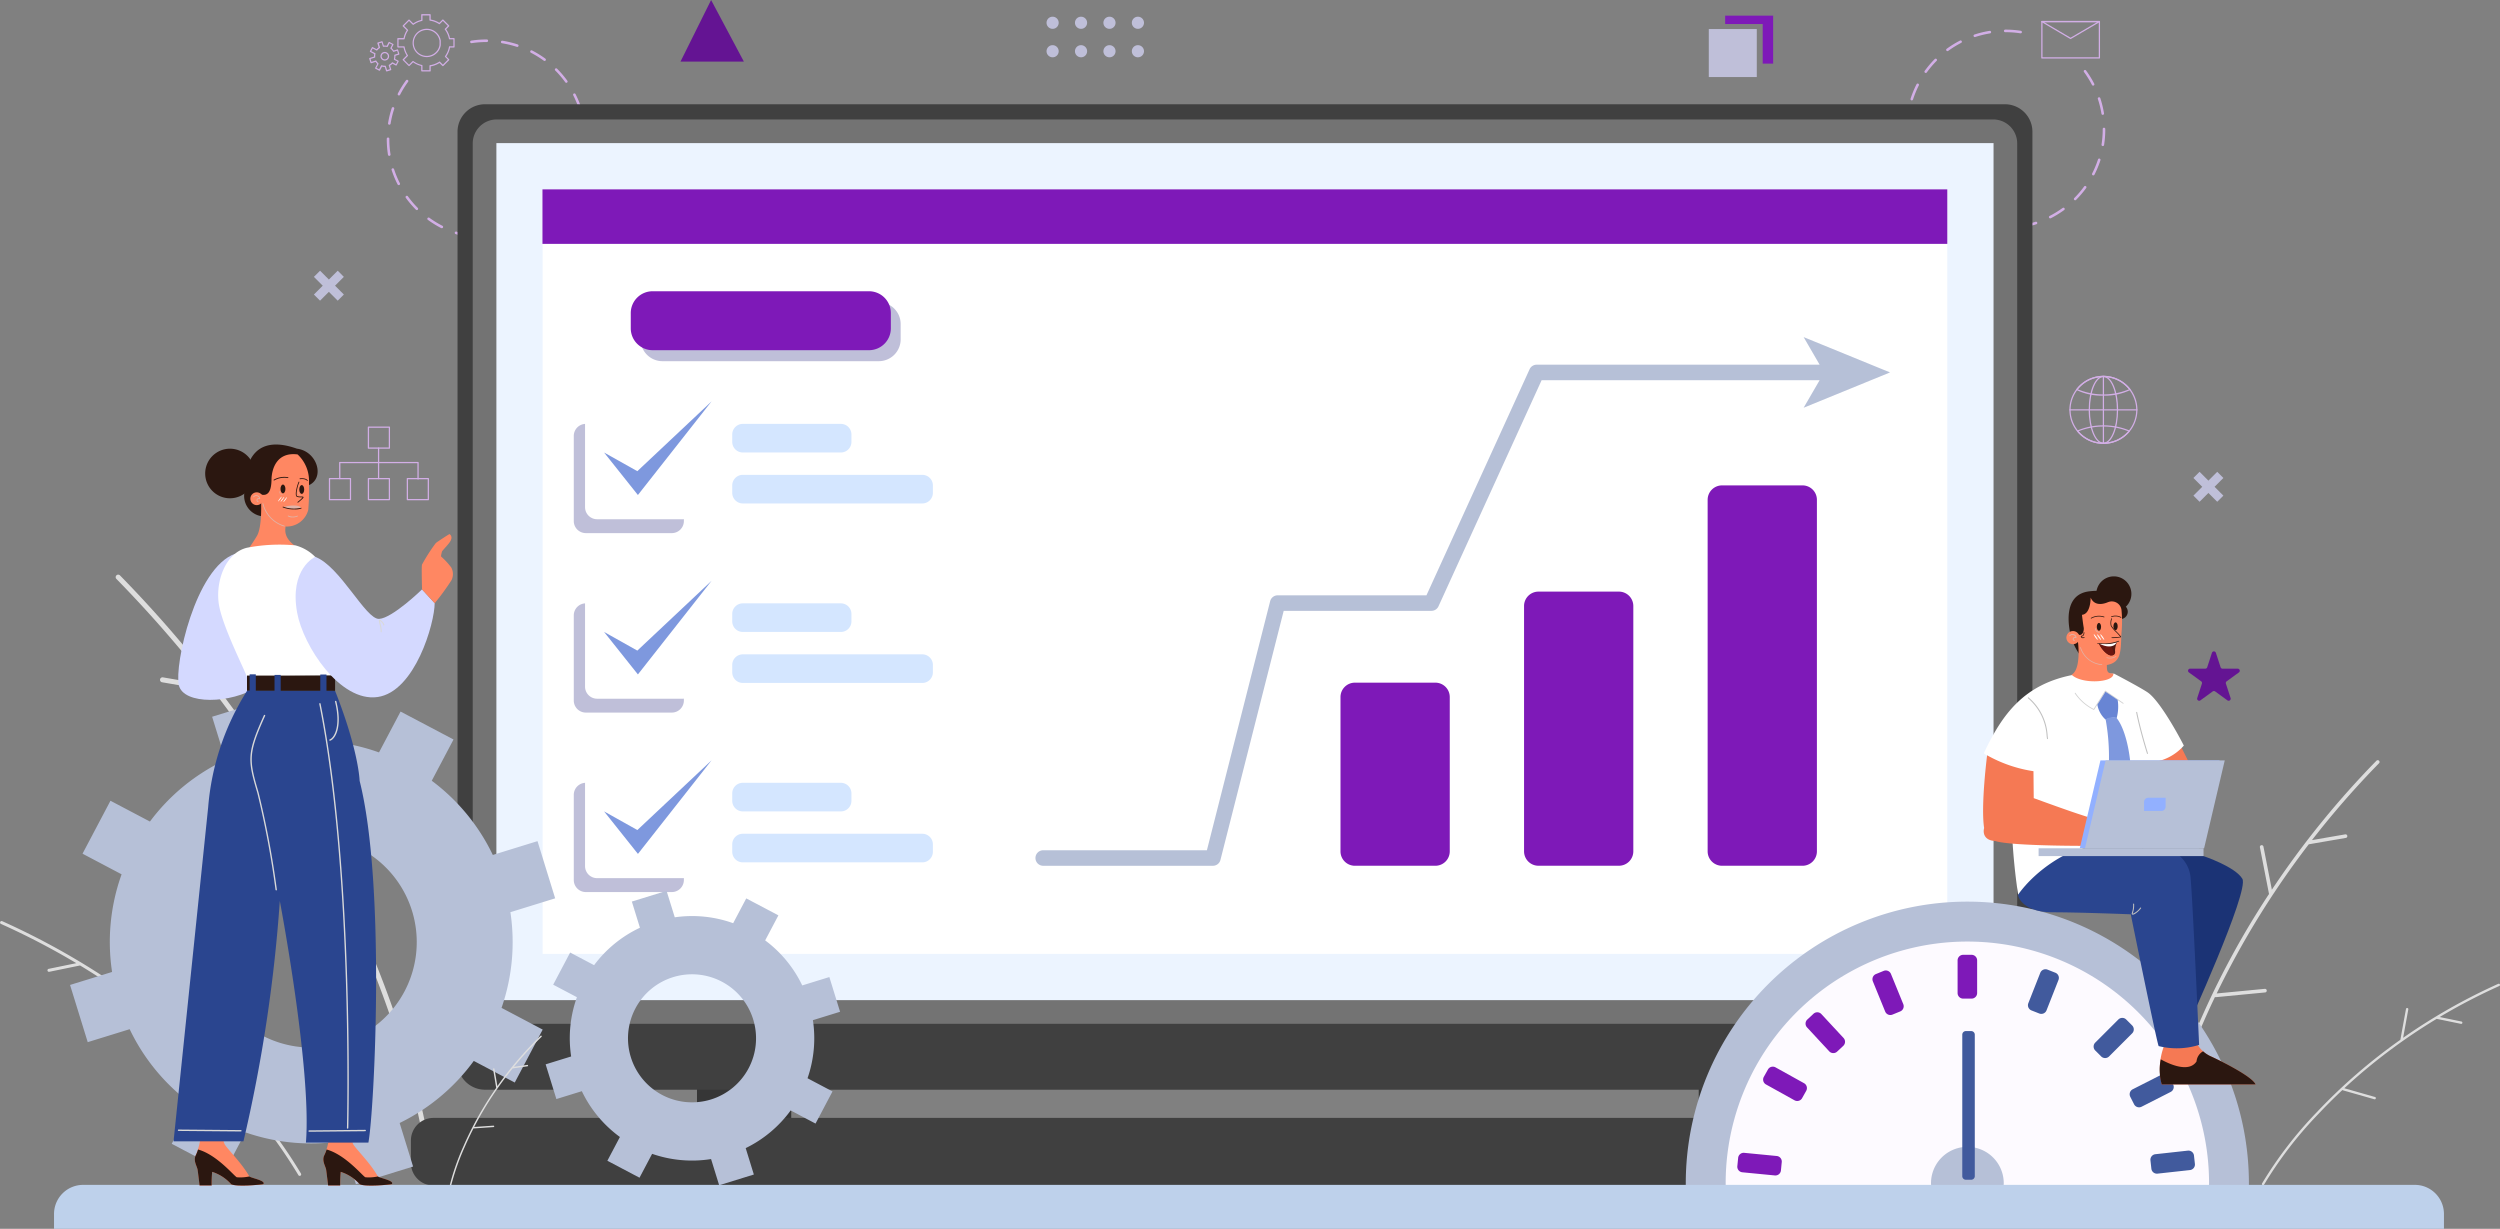<svg xmlns="http://www.w3.org/2000/svg" width="304.306" height="149.574" viewBox="0 0 304.306 149.574">
  <rect x="0" y="0" width="304.306" height="149.574" fill="#808080" stroke="none"/>
  <g id="Group_53_" data-name="Group (53)" transform="translate(-0.959)">
    <g id="Grupo_1014742" data-name="Grupo 1014742" transform="translate(15.023 69.935)">
      <path id="Trazado_606798" data-name="Trazado 606798" d="M82.567,285.572c-.012-.089-1.2-9.118-6.421-22.151A141.887,141.887,0,0,0,63,238.385a.323.323,0,0,0,.034-.092l1.515-7.762a.305.305,0,0,0-.6-.116l-1.418,7.264a149.462,149.462,0,0,0-17.639-21.753.306.306,0,0,0-.437.427,149.521,149.521,0,0,1,11.311,12.964l-5.61-.965a.305.305,0,1,0-.1.6l6.255,1.077h0a145.863,145.863,0,0,1,15.529,25.156l-8.13-.781a.305.305,0,1,0-.059.608l8.307.8a.37.37,0,0,0,.071,0,.29.29,0,0,0,.1-.03c1.345,2.818,2.488,5.453,3.448,7.846,5.2,12.966,6.381,21.934,6.393,22.023a.3.3,0,0,0,.342.264h0a.3.3,0,0,0,.261-.342Z" transform="translate(-44.364 -215.834)" fill="#dedede"/>
    </g>
    <g id="Grupo_1014743" data-name="Grupo 1014743" transform="translate(0.959 112.104)">
      <path id="Trazado_606799" data-name="Trazado 606799" d="M37.6,376.733a60.867,60.867,0,0,0-8.457-11A85.313,85.313,0,0,0,16.286,354.6a.2.2,0,0,0,0-.058l-.854-4.679a.184.184,0,0,0-.361.066l.8,4.379A89.922,89.922,0,0,0,1.219,346a.184.184,0,0,0-.151.335,89.877,89.877,0,0,1,9.178,4.779l-3.354.69a.184.184,0,1,0,.074.36l3.739-.769h0a87.725,87.725,0,0,1,14.215,10.681L20.2,363.418a.184.184,0,0,0,.1.353l4.828-1.375a.177.177,0,0,0,.039-.016.208.208,0,0,0,.046-.037c1.372,1.282,2.589,2.508,3.652,3.638a60.6,60.6,0,0,1,8.411,10.931.184.184,0,0,0,.25.073h0a.185.185,0,0,0,.072-.249Z" transform="translate(-0.959 -345.98)" fill="#dedede"/>
    </g>
    <g id="Grupo_1014744" data-name="Grupo 1014744" transform="translate(263.032 92.528)">
      <path id="Trazado_606800" data-name="Trazado 606800" d="M809.775,335.891a73.046,73.046,0,0,1,4.635-15.986,102.438,102.438,0,0,1,9.49-18.068.209.209,0,0,1-.025-.066l-1.093-5.6a.22.22,0,1,1,.432-.085l1.024,5.243a107.91,107.91,0,0,1,12.73-15.7.22.22,0,0,1,.315.308,108,108,0,0,0-8.163,9.356l4.048-.7a.22.22,0,1,1,.074.434l-4.514.777h0a105.156,105.156,0,0,0-11.207,18.155l5.868-.563a.221.221,0,0,1,.042.439l-6,.576a.333.333,0,0,1-.051,0,.19.19,0,0,1-.068-.022c-.971,2.034-1.8,3.936-2.488,5.663a72.652,72.652,0,0,0-4.613,15.894.22.22,0,0,1-.246.191h0A.221.221,0,0,1,809.775,335.891Z" transform="translate(-809.774 -285.561)" fill="#dedede"/>
    </g>
    <g id="Grupo_1014745" data-name="Grupo 1014745" transform="translate(276.274 119.745)">
      <path id="Trazado_606801" data-name="Trazado 606801" d="M850.661,393.88a48.141,48.141,0,0,1,6.688-8.7,67.525,67.525,0,0,1,10.166-8.807.164.164,0,0,1,0-.046l.676-3.7a.146.146,0,0,1,.168-.118.144.144,0,0,1,.116.168l-.632,3.463a71.121,71.121,0,0,1,11.586-6.574.145.145,0,0,1,.119.265,71.061,71.061,0,0,0-7.258,3.779l2.652.545a.145.145,0,0,1-.059.285l-2.957-.609h0a69.289,69.289,0,0,0-11.241,8.446l3.736,1.065a.145.145,0,0,1-.079.279l-3.817-1.088a.166.166,0,0,1-.031-.013.168.168,0,0,1-.037-.03c-1.085,1.014-2.048,1.983-2.888,2.878a47.812,47.812,0,0,0-6.651,8.645.145.145,0,1,1-.254-.14Z" transform="translate(-850.644 -369.559)" fill="#dedede"/>
    </g>
    <path id="Trazado_606802" data-name="Trazado 606802" d="M141.753,162.937H139.2a.077.077,0,0,1-.077-.077v-2.552a.077.077,0,0,1,.077-.077h2.552a.077.077,0,0,1,.077.077v2.552A.077.077,0,0,1,141.753,162.937Zm-2.476-.154h2.4v-2.4h-2.4Z" transform="translate(-93.396 -108.313)" fill="#d2aee6"/>
    <path id="Trazado_606803" data-name="Trazado 606803" d="M141.753,182.278H139.2a.077.077,0,0,1-.077-.077v-2.552a.077.077,0,0,1,.077-.077h2.552a.077.077,0,0,1,.077.077V182.2A.077.077,0,0,1,141.753,182.278Zm-2.476-.153h2.4v-2.4h-2.4Z" transform="translate(-93.396 -121.387)" fill="#d2aee6"/>
    <path id="Trazado_606804" data-name="Trazado 606804" d="M127.129,182.278h-2.552a.077.077,0,0,1-.077-.077v-2.552a.077.077,0,0,1,.077-.077h2.552a.077.077,0,0,1,.077.077V182.2A.077.077,0,0,1,127.129,182.278Zm-2.475-.153h2.4v-2.4h-2.4Z" transform="translate(-83.511 -121.387)" fill="#d2aee6"/>
    <path id="Trazado_606805" data-name="Trazado 606805" d="M156.38,182.278h-2.552a.077.077,0,0,1-.077-.077v-2.552a.077.077,0,0,1,.077-.077h2.552a.077.077,0,0,1,.077.077V182.2A.077.077,0,0,1,156.38,182.278Zm-2.476-.153h2.4v-2.4h-2.4Z" transform="translate(-103.284 -121.387)" fill="#d2aee6"/>
    <path id="Trazado_606806" data-name="Trazado 606806" d="M143.015,171.966a.077.077,0,0,1-.077-.077V168.18a.076.076,0,0,1,.077-.076.076.076,0,0,1,.077.076v3.709A.077.077,0,0,1,143.015,171.966Z" transform="translate(-95.975 -113.635)" fill="#d2aee6"/>
    <path id="Trazado_606807" data-name="Trazado 606807" d="M137.962,175.669a.076.076,0,0,1-.077-.076v-1.918h-9.378v1.877a.077.077,0,0,1-.077.077.076.076,0,0,1-.077-.077V173.6a.076.076,0,0,1,.077-.076h9.531a.076.076,0,0,1,.076.076v1.993a.077.077,0,0,1-.076.077Z" transform="translate(-86.116 -117.297)" fill="#d2aee6"/>
    <path id="Trazado_606808" data-name="Trazado 606808" d="M782.485,149.474a4.144,4.144,0,1,1,4.144-4.144A4.148,4.148,0,0,1,782.485,149.474Zm0-8.135a3.991,3.991,0,1,0,3.991,3.991A4,4,0,0,0,782.485,141.339Z" transform="translate(-525.494 -95.44)" fill="#d2aee6"/>
    <path id="Trazado_606809" data-name="Trazado 606809" d="M787.392,149.474c-1,0-1.791-1.82-1.791-4.144s.786-4.144,1.791-4.144,1.791,1.82,1.791,4.144S788.4,149.474,787.392,149.474Zm0-8.135c-.9,0-1.638,1.79-1.638,3.991s.735,3.991,1.638,3.991,1.638-1.79,1.638-3.991S788.295,141.339,787.392,141.339Z" transform="translate(-530.402 -95.44)" fill="#d2aee6"/>
    <path id="Trazado_606810" data-name="Trazado 606810" d="M784.233,143.6a7.1,7.1,0,0,1-3.265-.682.075.075,0,0,1-.038-.051.076.076,0,0,1,.014-.063,4.142,4.142,0,0,1,6.577,0,.076.076,0,0,1-.025.114,7.1,7.1,0,0,1-3.265.682Zm-3.112-.773a8.118,8.118,0,0,0,6.224,0,3.99,3.99,0,0,0-6.224,0Z" transform="translate(-527.243 -95.438)" fill="#d2aee6"/>
    <path id="Trazado_606811" data-name="Trazado 606811" d="M784.41,162.035a4.13,4.13,0,0,1-3.2-1.515.074.074,0,0,1-.016-.064.078.078,0,0,1,.04-.052,8.266,8.266,0,0,1,6.356,0,.074.074,0,0,1,.04.052.072.072,0,0,1-.016.064,4.131,4.131,0,0,1-3.2,1.515Zm-3.022-1.538a3.991,3.991,0,0,0,6.045,0,8.234,8.234,0,0,0-6.045,0Z" transform="translate(-527.42 -108.001)" fill="#d2aee6"/>
    <path id="Trazado_606812" data-name="Trazado 606812" d="M790.969,149.472a.077.077,0,0,1-.077-.077V141.26a.077.077,0,0,1,.153,0V149.4A.077.077,0,0,1,790.969,149.472Z" transform="translate(-533.978 -95.438)" fill="#d2aee6"/>
    <path id="Trazado_606813" data-name="Trazado 606813" d="M786.549,153.888h-8.135a.077.077,0,0,1-.077-.077.076.076,0,0,1,.077-.076h8.135a.077.077,0,1,1,0,.153Z" transform="translate(-525.492 -103.922)" fill="#d2aee6"/>
    <path id="Trazado_606814" data-name="Trazado 606814" d="M774.858,12.441h-7a.076.076,0,0,1-.076-.077V7.938a.077.077,0,0,1,.076-.077h7a.077.077,0,0,1,.077.077v4.426A.077.077,0,0,1,774.858,12.441Zm-6.922-.153h6.846V8.014h-6.846Z" transform="translate(-518.357 -5.314)" fill="#d2aee6"/>
    <path id="Trazado_606815" data-name="Trazado 606815" d="M771.35,10.065a.072.072,0,0,1-.038-.01L767.822,8a.076.076,0,0,1-.035-.086.077.077,0,0,1,.073-.057h7a.075.075,0,0,1,.073.057A.077.077,0,0,1,774.9,8l-3.51,2.054A.076.076,0,0,1,771.35,10.065Zm-3.208-2.054L771.35,9.9l3.227-1.889Z" transform="translate(-518.358 -5.312)" fill="#d2aee6"/>
    <path id="Trazado_606816" data-name="Trazado 606816" d="M729.039,35.408h-.012a12.315,12.315,0,0,1-1.886-.145.158.158,0,0,1,.049-.311,11.967,11.967,0,0,0,1.838.142.163.163,0,0,1,.164.157.152.152,0,0,1-.151.157Zm1.873-.148a.157.157,0,0,1-.024-.312,11.731,11.731,0,0,0,1.8-.433.158.158,0,1,1,.1.3,12.068,12.068,0,0,1-1.852.445l-.024,0Zm-5.576-.431a.142.142,0,0,1-.049-.008,12.222,12.222,0,0,1-1.761-.727.157.157,0,1,1,.143-.28,11.765,11.765,0,0,0,1.716.709.158.158,0,0,1,.1.2.16.16,0,0,1-.15.109Zm9.14-.728a.157.157,0,0,1-.072-.3,11.91,11.91,0,0,0,1.58-.971.157.157,0,0,1,.185.254,12.086,12.086,0,0,1-1.622,1,.161.161,0,0,1-.072.017Zm-12.482-.971a.149.149,0,0,1-.092-.03,12.255,12.255,0,0,1-1.45-1.236.158.158,0,1,1,.223-.223,11.906,11.906,0,0,0,1.412,1.2.157.157,0,0,1-.093.285ZM737.506,31.9a.156.156,0,0,1-.111-.046.158.158,0,0,1,0-.223,11.83,11.83,0,0,0,1.2-1.411.157.157,0,0,1,.254.185,12.336,12.336,0,0,1-1.237,1.449.158.158,0,0,1-.111.046Zm-18.164-1.411a.153.153,0,0,1-.127-.065,12.247,12.247,0,0,1-1-1.62.157.157,0,1,1,.28-.143,11.835,11.835,0,0,0,.973,1.579.157.157,0,0,1-.035.22A.153.153,0,0,1,719.342,30.484Zm20.369-1.62a.152.152,0,0,1-.071-.017.157.157,0,0,1-.069-.211,11.748,11.748,0,0,0,.711-1.715.158.158,0,1,1,.3.1,12.043,12.043,0,0,1-.729,1.76.158.158,0,0,1-.141.086Zm-22.078-1.715a.159.159,0,0,1-.15-.108,12.049,12.049,0,0,1-.446-1.852.157.157,0,1,1,.31-.05,11.933,11.933,0,0,0,.435,1.8.158.158,0,0,1-.1.2.144.144,0,0,1-.049.008ZM740.868,25.3a.086.086,0,0,1-.024,0,.159.159,0,0,1-.131-.18,11.971,11.971,0,0,0,.144-1.849v-.048a.157.157,0,0,1,.157-.158.16.16,0,0,1,.158.157v.05a12.329,12.329,0,0,1-.147,1.9A.156.156,0,0,1,740.868,25.3Zm-23.825-1.862a.147.147,0,0,1-.157-.145h.157l-.157-.023a12.3,12.3,0,0,1,.144-1.875.158.158,0,0,1,.311.049,11.955,11.955,0,0,0-.141,1.826.168.168,0,0,1-.157.17ZM740.861,21.5a.158.158,0,0,1-.156-.132,11.787,11.787,0,0,0-.439-1.8.157.157,0,0,1,.3-.1,12.2,12.2,0,0,1,.451,1.85.157.157,0,0,1-.13.18l-.026,0Zm-23.242-1.756a.146.146,0,0,1-.049-.008.157.157,0,0,1-.1-.2,12.149,12.149,0,0,1,.726-1.762.157.157,0,1,1,.28.143,11.731,11.731,0,0,0-.707,1.716.158.158,0,0,1-.15.109Zm22.072-1.8a.157.157,0,0,1-.139-.085,11.848,11.848,0,0,0-.976-1.576.157.157,0,0,1,.253-.186,12.183,12.183,0,0,1,1,1.619.158.158,0,0,1-.067.211.161.161,0,0,1-.072.017ZM719.316,16.4a.151.151,0,0,1-.092-.03.157.157,0,0,1-.035-.22,12.246,12.246,0,0,1,1.234-1.451.158.158,0,0,1,.223.223,11.921,11.921,0,0,0-1.2,1.414.155.155,0,0,1-.128.065Zm2.644-2.657a.155.155,0,0,1-.126-.064.157.157,0,0,1,.033-.22,12.3,12.3,0,0,1,1.62-1,.157.157,0,1,1,.143.28,11.9,11.9,0,0,0-1.577.975.154.154,0,0,1-.093.03Zm3.333-1.712a.157.157,0,0,1-.049-.307,12.038,12.038,0,0,1,1.85-.448.157.157,0,1,1,.05.31,11.859,11.859,0,0,0-1.8.437A.142.142,0,0,1,725.293,12.033Zm5.575-.454a.088.088,0,0,1-.025,0,11.967,11.967,0,0,0-1.815-.138h-.036a.157.157,0,0,1,0-.314h.036a12.29,12.29,0,0,1,1.862.142.157.157,0,0,1-.024.312Z" transform="translate(-483.952 -7.52)" fill="#d2aee6"/>
    <path id="Trazado_606817" data-name="Trazado 606817" d="M154.2,12.286h-1a.077.077,0,0,1-.077-.077v-.585a2.848,2.848,0,0,1-.987-.447l-.44.44a.076.076,0,0,1-.108,0l-.705-.705a.076.076,0,0,1,0-.108l.465-.465a2.864,2.864,0,0,1-.38-.964h-.676a.077.077,0,0,1-.077-.077v-1a.077.077,0,0,1,.077-.077h.683a2.861,2.861,0,0,1,.386-.951L150.88,6.8a.076.076,0,0,1,0-.108l.705-.705a.078.078,0,0,1,.108,0l.46.46a2.844,2.844,0,0,1,.969-.433V5.39a.077.077,0,0,1,.077-.077h1a.077.077,0,0,1,.077.077v.578a2.845,2.845,0,0,1,1.048.395l.381-.381a.078.078,0,0,1,.108,0l.705.705a.077.077,0,0,1,.022.055.079.079,0,0,1-.022.055l-.358.358a2.914,2.914,0,0,1,.466,1.071h.483a.076.076,0,0,1,.076.077v1a.077.077,0,0,1-.076.077h-.476a2.909,2.909,0,0,1-.459,1.085l.344.344a.077.077,0,0,1,.022.055.079.079,0,0,1-.022.055l-.705.705a.078.078,0,0,1-.108,0l-.361-.361a2.835,2.835,0,0,1-1.067.408v.545a.077.077,0,0,1-.077.077Zm-.921-.153h.844V11.6a.075.075,0,0,1,.066-.076,2.712,2.712,0,0,0,1.123-.427.077.077,0,0,1,.1.009l.351.351.6-.6-.336-.336a.076.076,0,0,1-.008-.1,2.736,2.736,0,0,0,.482-1.137.076.076,0,0,1,.075-.064h.463V8.379h-.469a.077.077,0,0,1-.075-.063A2.729,2.729,0,0,0,156,7.193a.077.077,0,0,1,.007-.1l.35-.35-.6-.6-.37.371a.076.076,0,0,1-.1.01,2.687,2.687,0,0,0-1.1-.415.077.077,0,0,1-.066-.076V5.47h-.845v.6a.076.076,0,0,1-.06.074,2.687,2.687,0,0,0-1.025.46.076.076,0,0,1-.1-.008l-.452-.452-.6.6.467.467a.076.076,0,0,1,.009.1,2.687,2.687,0,0,0-.409,1.009.077.077,0,0,1-.075.063h-.669v.844h.663a.077.077,0,0,1,.076.064,2.715,2.715,0,0,0,.4,1.022.076.076,0,0,1-.01.1l-.454.454.6.6.433-.433a.076.076,0,0,1,.1-.007,2.719,2.719,0,0,0,1.043.473.077.077,0,0,1,.06.074v.57Zm.523-1.589a1.727,1.727,0,1,1,1.705-2V9.08a1.71,1.71,0,0,1-.409.878l-.151.151,0,0A1.723,1.723,0,0,1,153.8,10.544Zm0-3.3A1.575,1.575,0,1,0,154.835,10l.146-.146a1.564,1.564,0,0,0,.369-.785V8.554A1.568,1.568,0,0,0,153.8,7.242Z" transform="translate(-100.892 -3.591)" fill="#d2aee6"/>
    <path id="Trazado_606818" data-name="Trazado 606818" d="M141.78,19.15a.079.079,0,0,1-.036-.009.076.076,0,0,1-.037-.045l-.151-.484a1.452,1.452,0,0,1-.337-.044l-.243.461a.077.077,0,0,1-.045.037.072.072,0,0,1-.058-.006l-.458-.24a.077.077,0,0,1-.032-.1l.253-.482a1.327,1.327,0,0,1-.2-.245l-.526.164a.073.073,0,0,1-.058-.006.077.077,0,0,1-.037-.045l-.154-.494a.076.076,0,0,1,.05-.1l.531-.165a1.291,1.291,0,0,1,.026-.308l-.489-.257a.077.077,0,0,1-.033-.1l.24-.458a.076.076,0,0,1,.1-.031l.475.25a1.276,1.276,0,0,1,.245-.217l-.156-.5a.071.071,0,0,1,.006-.058.076.076,0,0,1,.045-.037l.494-.153a.072.072,0,0,1,.058.006.076.076,0,0,1,.037.045l.147.475a1.278,1.278,0,0,1,.358.02l.225-.427a.076.076,0,0,1,.1-.031l.458.24a.077.077,0,0,1,.032.1l-.215.408a1.311,1.311,0,0,1,.252.29l.432-.135a.078.078,0,0,1,.058.006.077.077,0,0,1,.037.045l.154.494a.076.076,0,0,1-.05.1l-.427.132a1.279,1.279,0,0,1-.04.388l.4.21a.077.077,0,0,1,.032.1l-.24.458a.077.077,0,0,1-.1.033l-.414-.217a1.3,1.3,0,0,1-.293.228l.143.459a.076.076,0,0,1-.05.1l-.494.153a.073.073,0,0,1-.023,0Zm-.167-.692a.077.077,0,0,1,.073.053l.145.467.347-.108-.138-.446a.076.076,0,0,1,.038-.091,1.144,1.144,0,0,0,.345-.267.077.077,0,0,1,.093-.017l.4.209.17-.323-.387-.2a.076.076,0,0,1-.037-.091,1.141,1.141,0,0,0,.045-.452.076.076,0,0,1,.053-.08l.412-.128-.108-.348-.416.129a.077.077,0,0,1-.089-.035,1.176,1.176,0,0,0-.294-.339.077.077,0,0,1-.021-.1l.208-.395-.323-.17-.216.411a.076.076,0,0,1-.086.038,1.133,1.133,0,0,0-.424-.022.078.078,0,0,1-.084-.053l-.144-.462-.348.108.15.483a.076.076,0,0,1-.032.087,1.17,1.17,0,0,0-.3.264.075.075,0,0,1-.1.02l-.462-.243-.17.323.474.249a.075.075,0,0,1,.038.086,1.153,1.153,0,0,0-.031.379.076.076,0,0,1-.053.079l-.515.16.108.348.511-.159a.077.077,0,0,1,.089.036,1.174,1.174,0,0,0,.239.3.078.078,0,0,1,.016.093l-.245.466.323.17.236-.45a.076.076,0,0,1,.091-.037,1.14,1.14,0,0,0,.4.053h0Zm-.058-.627a.535.535,0,0,1-.245-.06.525.525,0,0,1-.258-.31.528.528,0,0,1,.347-.66.53.53,0,0,1,.661.347.52.52,0,0,1-.037.4.531.531,0,0,1-.467.282Zm0-.9a.376.376,0,1,0,.359.265.374.374,0,0,0-.359-.265Z" transform="translate(-93.76 -10.457)" fill="#d2aee6"/>
    <path id="Trazado_606819" data-name="Trazado 606819" d="M158.234,38.951a.162.162,0,0,1,.164-.157,11.972,11.972,0,0,0,1.838-.142.158.158,0,1,1,.049.311,12.305,12.305,0,0,1-1.886.145h-.012a.152.152,0,0,1-.151-.157Zm-1.747.008a12.035,12.035,0,0,1-1.851-.445.158.158,0,1,1,.1-.3,11.829,11.829,0,0,0,1.8.433.157.157,0,0,1-.024.312.086.086,0,0,1-.024,0Zm5.452-.539a.158.158,0,0,1,.1-.2,11.863,11.863,0,0,0,1.716-.709.157.157,0,0,1,.143.28,11.977,11.977,0,0,1-1.761.727.177.177,0,0,1-.049.008.159.159,0,0,1-.15-.109Zm-9.062-.637a12.213,12.213,0,0,1-1.622-1,.157.157,0,0,1,.185-.254,11.913,11.913,0,0,0,1.58.971.157.157,0,0,1-.072.3.161.161,0,0,1-.072-.017ZM165.3,36.765a.158.158,0,0,1,.035-.22,12.019,12.019,0,0,0,1.412-1.2.158.158,0,1,1,.223.223,12.254,12.254,0,0,1-1.45,1.236.16.16,0,0,1-.092.03.157.157,0,0,1-.128-.065Zm-15.495-1.216A12.249,12.249,0,0,1,148.57,34.1a.157.157,0,0,1,.254-.185,12.017,12.017,0,0,0,1.2,1.411.158.158,0,0,1-.111.269.155.155,0,0,1-.111-.046Zm18.183-1.4a.158.158,0,0,1-.035-.22,12,12,0,0,0,.973-1.579.157.157,0,0,1,.28.143,12.108,12.108,0,0,1-1,1.62.16.16,0,0,1-.127.065A.154.154,0,0,1,167.991,34.154Zm-20.417-1.676a12.154,12.154,0,0,1-.729-1.76.158.158,0,0,1,.3-.1,11.783,11.783,0,0,0,.711,1.715.157.157,0,0,1-.069.211.16.16,0,0,1-.071.017.158.158,0,0,1-.14-.086Zm22.17-1.636a.158.158,0,0,1-.1-.2,11.707,11.707,0,0,0,.435-1.8.157.157,0,1,1,.31.05,12.162,12.162,0,0,1-.446,1.852.158.158,0,0,1-.15.108.146.146,0,0,1-.049-.008ZM146.4,28.865a12.329,12.329,0,0,1-.148-1.9v-.05a.16.16,0,0,1,.158-.157.157.157,0,0,1,.157.158v.048a12.02,12.02,0,0,0,.144,1.849.157.157,0,0,1-.131.18l-.024,0A.158.158,0,0,1,146.4,28.865Zm23.824-1.9a11.963,11.963,0,0,0-.141-1.826.158.158,0,0,1,.311-.049,12.3,12.3,0,0,1,.144,1.875l-.157.023h.157a.147.147,0,0,1-.157.145.168.168,0,0,1-.157-.17ZM146.54,25.2a.157.157,0,0,1-.13-.18,12.048,12.048,0,0,1,.451-1.85.157.157,0,1,1,.3.1,11.826,11.826,0,0,0-.439,1.8.157.157,0,0,1-.156.132.1.1,0,0,1-.026,0Zm23.118-1.864a11.9,11.9,0,0,0-.706-1.716.157.157,0,1,1,.28-.143,12.1,12.1,0,0,1,.726,1.762.157.157,0,0,1-.1.2.145.145,0,0,1-.049.008A.159.159,0,0,1,169.658,23.335Zm-21.994-1.711a.156.156,0,0,1-.067-.211,12.3,12.3,0,0,1,1-1.619.157.157,0,0,1,.253.186,11.961,11.961,0,0,0-.976,1.576.155.155,0,0,1-.139.085.16.16,0,0,1-.072-.017Zm20.319-1.588a12.016,12.016,0,0,0-1.2-1.414A.158.158,0,1,1,167,18.4a12.123,12.123,0,0,1,1.234,1.451.157.157,0,0,1-.035.22.161.161,0,0,1-.092.03.157.157,0,0,1-.128-.065Zm-2.609-2.622a11.891,11.891,0,0,0-1.578-.975.157.157,0,0,1,.143-.28,12.128,12.128,0,0,1,1.619,1,.157.157,0,0,1-.093.283.154.154,0,0,1-.093-.03Zm-3.29-1.69a11.85,11.85,0,0,0-1.8-.437.157.157,0,0,1,.05-.31,12.029,12.029,0,0,1,1.85.448.157.157,0,0,1-.049.307A.142.142,0,0,1,162.084,15.724Zm-5.681-.58a.156.156,0,0,1,.131-.179,12.289,12.289,0,0,1,1.862-.142h.036a.157.157,0,0,1,0,.314H158.4a11.974,11.974,0,0,0-1.814.138l-.025,0a.158.158,0,0,1-.156-.134Z" transform="translate(-98.216 -10.021)" fill="#d2aee6"/>
    <g id="Grupo_1014746" data-name="Grupo 1014746" transform="translate(128.347 2.033)">
      <path id="Trazado_606820" data-name="Trazado 606820" d="M395.583,7.013a.739.739,0,1,1-.739-.739A.739.739,0,0,1,395.583,7.013Z" transform="translate(-394.105 -6.274)" fill="#bfbfd9"/>
    </g>
    <g id="Grupo_1014747" data-name="Grupo 1014747" transform="translate(131.807 2.033)">
      <path id="Trazado_606821" data-name="Trazado 606821" d="M406.263,7.013a.739.739,0,1,1-.739-.739A.739.739,0,0,1,406.263,7.013Z" transform="translate(-404.785 -6.274)" fill="#bfbfd9"/>
    </g>
    <g id="Grupo_1014748" data-name="Grupo 1014748" transform="translate(135.269 2.033)">
      <path id="Trazado_606822" data-name="Trazado 606822" d="M416.946,7.013a.739.739,0,1,1-.739-.739A.739.739,0,0,1,416.946,7.013Z" transform="translate(-415.468 -6.274)" fill="#bfbfd9"/>
    </g>
    <g id="Grupo_1014749" data-name="Grupo 1014749" transform="translate(138.73 2.033)">
      <path id="Trazado_606823" data-name="Trazado 606823" d="M427.63,7.013a.739.739,0,1,1-.739-.739A.739.739,0,0,1,427.63,7.013Z" transform="translate(-426.152 -6.274)" fill="#bfbfd9"/>
    </g>
    <g id="Grupo_1014750" data-name="Grupo 1014750" transform="translate(128.347 5.495)">
      <path id="Trazado_606824" data-name="Trazado 606824" d="M395.583,17.7a.739.739,0,1,1-.739-.739A.739.739,0,0,1,395.583,17.7Z" transform="translate(-394.105 -16.958)" fill="#bfbfd9"/>
    </g>
    <g id="Grupo_1014751" data-name="Grupo 1014751" transform="translate(131.807 5.495)">
      <path id="Trazado_606825" data-name="Trazado 606825" d="M406.263,17.7a.739.739,0,1,1-.739-.739A.739.739,0,0,1,406.263,17.7Z" transform="translate(-404.785 -16.958)" fill="#bfbfd9"/>
    </g>
    <g id="Grupo_1014752" data-name="Grupo 1014752" transform="translate(135.269 5.495)">
      <path id="Trazado_606826" data-name="Trazado 606826" d="M416.946,17.7a.739.739,0,1,1-.739-.739A.739.739,0,0,1,416.946,17.7Z" transform="translate(-415.468 -16.958)" fill="#bfbfd9"/>
    </g>
    <g id="Grupo_1014753" data-name="Grupo 1014753" transform="translate(138.73 5.495)">
      <path id="Trazado_606827" data-name="Trazado 606827" d="M427.63,17.7a.739.739,0,1,1-.739-.739A.739.739,0,0,1,427.63,17.7Z" transform="translate(-426.152 -16.958)" fill="#bfbfd9"/>
    </g>
    <path id="Trazado_606828" data-name="Trazado 606828" d="M260.326,0,256.6,7.5h7.716Z" transform="translate(-172.81)" fill="#641493"/>
    <g id="Grupo_1014754" data-name="Grupo 1014754" transform="translate(39.166 32.951)">
      <path id="Trazado_606829" data-name="Trazado 606829" d="M122.523,102.443l-.748-.749L120.7,102.77l-1.074-1.076-.749.749,1.076,1.076-1.076,1.074.749.749,1.074-1.076,1.076,1.076.748-.749-1.075-1.074Z" transform="translate(-118.875 -101.694)" fill="#bfbfd9"/>
    </g>
    <g id="Grupo_1014755" data-name="Grupo 1014755" transform="translate(267.945 57.43)">
      <path id="Trazado_606830" data-name="Trazado 606830" d="M828.585,177.99l-.749-.748-1.074,1.076-1.076-1.076-.749.748,1.076,1.076-1.076,1.075.749.748,1.076-1.075,1.074,1.075.749-.748-1.076-1.075Z" transform="translate(-824.936 -177.242)" fill="#bfbfd9"/>
    </g>
    <path id="Trazado_606831" data-name="Trazado 606831" d="M649.035,5.879V6.9h4.571v4.817h1.271V5.879Z" transform="translate(-438.086 -3.974)" fill="#7e19b8"/>
    <g id="Grupo_1014756" data-name="Grupo 1014756" transform="translate(208.957 3.536)">
      <path id="Trazado_606832" data-name="Trazado 606832" d="M648.729,10.913h-5.842v5.842h5.842Z" transform="translate(-642.887 -10.913)" fill="#bfbfd9"/>
    </g>
    <path id="Trazado_606833" data-name="Trazado 606833" d="M826.322,244.883l.571,1.754a.252.252,0,0,0,.239.174h1.845a.252.252,0,0,1,.148.456l-1.493,1.084a.251.251,0,0,0-.092.281l.571,1.754a.251.251,0,0,1-.387.281l-1.493-1.084a.253.253,0,0,0-.3,0l-1.493,1.084a.251.251,0,0,1-.387-.281l.571-1.754a.251.251,0,0,0-.092-.281l-1.492-1.084a.252.252,0,0,1,.147-.456h1.845a.25.25,0,0,0,.239-.174l.571-1.754a.251.251,0,0,1,.479,0Z" transform="translate(-555.64 -165.419)" fill="#641493"/>
    <path id="Trazado_606834" data-name="Trazado 606834" d="M274.264,402.015h-11.47v8.054h11.47Z" transform="translate(-176.995 -271.754)" fill="#363636"/>
    <path id="Trazado_606835" data-name="Trazado 606835" d="M650.567,402.015H639.1v8.054h11.47Z" transform="translate(-431.368 -271.754)" fill="#363636"/>
    <path id="Trazado_606836" data-name="Trazado 606836" d="M361.189,39.164H176.181a3.346,3.346,0,0,0-3.346,3.346V155.771a3.345,3.345,0,0,0,3.346,3.346H361.189a3.345,3.345,0,0,0,3.345-3.346V42.509A3.346,3.346,0,0,0,361.189,39.164Z" transform="translate(-116.184 -26.474)" fill="#404040"/>
    <path id="Trazado_606837" data-name="Trazado 606837" d="M356.6,419.951H158.078a2.753,2.753,0,0,0-2.753,2.753v2.729a2.753,2.753,0,0,0,2.753,2.753H356.6a2.753,2.753,0,0,0,2.753-2.753V422.7A2.753,2.753,0,0,0,356.6,419.951Z" transform="translate(-104.348 -283.878)" fill="#404040"/>
    <path id="Trazado_606838" data-name="Trazado 606838" d="M363.623,44.875H181.465a2.919,2.919,0,0,0-2.919,2.919v104.24a2.919,2.919,0,0,0,2.919,2.919H363.623a2.919,2.919,0,0,0,2.919-2.919V47.794A2.919,2.919,0,0,0,363.623,44.875Z" transform="translate(-120.045 -30.335)" fill="#737373"/>
    <path id="Trazado_606839" data-name="Trazado 606839" d="M369.67,53.762H187.433V158.081H369.67Z" transform="translate(-126.052 -36.342)" fill="#ecf4ff"/>
    <path id="Trazado_606840" data-name="Trazado 606840" d="M375.786,164.2V71.139H204.81V164.2Z" transform="translate(-137.799 -48.088)" fill="#fff"/>
    <path id="Trazado_606841" data-name="Trazado 606841" d="M653.987,182.344H644.2a1.754,1.754,0,0,0-1.754,1.754V226.89a1.754,1.754,0,0,0,1.754,1.754h9.792a1.754,1.754,0,0,0,1.754-1.754V184.1A1.754,1.754,0,0,0,653.987,182.344Z" transform="translate(-433.629 -123.261)" fill="#7e19b8"/>
    <path id="Trazado_606842" data-name="Trazado 606842" d="M585.032,222.249h-9.792A1.754,1.754,0,0,0,573.487,224v29.862a1.754,1.754,0,0,0,1.754,1.754h9.792a1.754,1.754,0,0,0,1.754-1.754V224A1.754,1.754,0,0,0,585.032,222.249Z" transform="translate(-387.017 -150.236)" fill="#7e19b8"/>
    <path id="Trazado_606843" data-name="Trazado 606843" d="M516.078,256.45h-9.792a1.754,1.754,0,0,0-1.754,1.754v18.78a1.754,1.754,0,0,0,1.754,1.754h9.792a1.754,1.754,0,0,0,1.754-1.754V258.2A1.754,1.754,0,0,0,516.078,256.45Z" transform="translate(-340.405 -173.355)" fill="#7e19b8"/>
    <path id="Trazado_606844" data-name="Trazado 606844" d="M493.9,130.941l-10.52-4.3L485.329,130H450.883a.944.944,0,0,0-.858.552L437.47,158.072h-18.11a.945.945,0,0,0-.915.712l-7.7,30.32H390.79a.945.945,0,0,0,0,1.889h20.688a.945.945,0,0,0,.915-.712l7.7-30.32h17.983a.944.944,0,0,0,.858-.552l12.555-27.524h33.84l-1.948,3.355,10.52-4.3Z" transform="translate(-262.879 -85.608)" fill="#b6c0d7"/>
    <path id="Trazado_606845" data-name="Trazado 606845" d="M375.746,71.135h-171v6.636h171Z" transform="translate(-137.758 -48.086)" fill="#7e19b8"/>
    <path id="Trazado_606846" data-name="Trazado 606846" d="M213.059,75.089l-1.771,1.38v2.719h1.3V77.4h.948v1.792h1.3V76.469Z" transform="translate(-142.178 -50.759)" fill="#7e19b8"/>
    <path id="Trazado_606847" data-name="Trazado 606847" d="M715.862,77.724h-3.894a.36.36,0,1,1,0-.72h3.894a.36.36,0,0,1,0,.72Z" transform="translate(-480.384 -52.053)" fill="#7e19b8"/>
    <path id="Trazado_606848" data-name="Trazado 606848" d="M715.862,81.729h-3.894a.36.36,0,1,1,0-.72h3.894a.36.36,0,0,1,0,.72Z" transform="translate(-480.384 -54.76)" fill="#7e19b8"/>
    <path id="Trazado_606849" data-name="Trazado 606849" d="M715.862,85.736h-3.894a.36.36,0,1,1,0-.72h3.894a.36.36,0,0,1,0,.72Z" transform="translate(-480.384 -57.469)" fill="#7e19b8"/>
    <g id="Grupo_1014757" data-name="Grupo 1014757" transform="translate(78.933 36.788)">
      <path id="Trazado_606850" data-name="Trazado 606850" d="M270.6,113.535H244.263a2.66,2.66,0,0,0-2.66,2.66v1.855a2.66,2.66,0,0,0,2.66,2.66H270.6a2.66,2.66,0,0,0,2.66-2.66V116.2A2.66,2.66,0,0,0,270.6,113.535Z" transform="translate(-241.603 -113.535)" fill="#bfbfd9"/>
    </g>
    <path id="Trazado_606851" data-name="Trazado 606851" d="M266.909,109.409H240.571a2.66,2.66,0,0,0-2.66,2.66v1.855a2.66,2.66,0,0,0,2.66,2.66h26.338a2.66,2.66,0,0,0,2.66-2.66v-1.855A2.66,2.66,0,0,0,266.909,109.409Z" transform="translate(-160.174 -73.958)" fill="#7e19b8"/>
    <g id="Grupo_1014758" data-name="Grupo 1014758" transform="translate(70.801 51.596)">
      <path id="Trazado_606852" data-name="Trazado 606852" d="M228.441,159.238H217.975a1.468,1.468,0,0,0-1.468,1.468v10.36a1.468,1.468,0,0,0,1.468,1.468h10.465a1.468,1.468,0,0,0,1.468-1.468v-10.36A1.468,1.468,0,0,0,228.441,159.238Z" transform="translate(-216.507 -159.238)" fill="#bfbfd9"/>
    </g>
    <path id="Trazado_606853" data-name="Trazado 606853" d="M232.675,154.028H222.21a1.468,1.468,0,0,0-1.468,1.468v10.359a1.468,1.468,0,0,0,1.468,1.468h10.465a1.468,1.468,0,0,0,1.468-1.468V155.5A1.468,1.468,0,0,0,232.675,154.028Z" transform="translate(-148.569 -104.12)" fill="#fff"/>
    <path id="Trazado_606854" data-name="Trazado 606854" d="M227.9,157l4.116,5.17,8.97-11.4-9.04,8.5Z" transform="translate(-153.41 -101.917)" fill="#7e98de"/>
    <path id="Trazado_606855" data-name="Trazado 606855" d="M289.251,159.238H277.325a1.29,1.29,0,0,0-1.291,1.291v.9a1.29,1.29,0,0,0,1.291,1.291h11.927a1.29,1.29,0,0,0,1.291-1.291v-.9A1.29,1.29,0,0,0,289.251,159.238Z" transform="translate(-185.945 -107.642)" fill="#d4e6ff"/>
    <path id="Trazado_606856" data-name="Trazado 606856" d="M299.167,178.382H277.325a1.29,1.29,0,0,0-1.291,1.291v.9a1.29,1.29,0,0,0,1.291,1.291h21.842a1.29,1.29,0,0,0,1.291-1.291v-.9A1.29,1.29,0,0,0,299.167,178.382Z" transform="translate(-185.945 -120.583)" fill="#d4e6ff"/>
    <g id="Grupo_1014759" data-name="Grupo 1014759" transform="translate(70.801 73.441)">
      <path id="Trazado_606857" data-name="Trazado 606857" d="M228.441,226.655H217.975a1.468,1.468,0,0,0-1.468,1.468v10.36a1.468,1.468,0,0,0,1.468,1.468h10.465a1.468,1.468,0,0,0,1.468-1.468v-10.36A1.468,1.468,0,0,0,228.441,226.655Z" transform="translate(-216.507 -226.655)" fill="#bfbfd9"/>
    </g>
    <path id="Trazado_606858" data-name="Trazado 606858" d="M232.675,221.442H222.21a1.468,1.468,0,0,0-1.468,1.468v10.36a1.468,1.468,0,0,0,1.468,1.468h10.465a1.468,1.468,0,0,0,1.468-1.468V222.91A1.468,1.468,0,0,0,232.675,221.442Z" transform="translate(-148.569 -149.69)" fill="#fff"/>
    <path id="Trazado_606859" data-name="Trazado 606859" d="M227.9,224.413l4.116,5.17,8.97-11.4-9.04,8.5Z" transform="translate(-153.41 -147.49)" fill="#7e98de"/>
    <path id="Trazado_606860" data-name="Trazado 606860" d="M289.251,226.655H277.325a1.29,1.29,0,0,0-1.291,1.291v.9a1.29,1.29,0,0,0,1.291,1.291h11.927a1.29,1.29,0,0,0,1.291-1.291v-.9A1.29,1.29,0,0,0,289.251,226.655Z" transform="translate(-185.945 -153.214)" fill="#d4e6ff"/>
    <path id="Trazado_606861" data-name="Trazado 606861" d="M299.167,245.8H277.325a1.291,1.291,0,0,0-1.291,1.291v.9a1.29,1.29,0,0,0,1.291,1.291h21.842a1.29,1.29,0,0,0,1.291-1.291v-.9A1.291,1.291,0,0,0,299.167,245.8Z" transform="translate(-185.945 -166.152)" fill="#d4e6ff"/>
    <g id="Grupo_1014760" data-name="Grupo 1014760" transform="translate(70.801 95.284)">
      <path id="Trazado_606862" data-name="Trazado 606862" d="M228.441,294.068H217.975a1.468,1.468,0,0,0-1.468,1.468V305.9a1.468,1.468,0,0,0,1.468,1.468h10.465a1.468,1.468,0,0,0,1.468-1.468V295.536A1.468,1.468,0,0,0,228.441,294.068Z" transform="translate(-216.507 -294.068)" fill="#bfbfd9"/>
    </g>
    <path id="Trazado_606863" data-name="Trazado 606863" d="M232.675,288.859H222.21a1.468,1.468,0,0,0-1.468,1.468v10.359a1.468,1.468,0,0,0,1.468,1.468h10.465a1.468,1.468,0,0,0,1.468-1.468V290.327A1.468,1.468,0,0,0,232.675,288.859Z" transform="translate(-148.569 -195.263)" fill="#fff"/>
    <path id="Trazado_606864" data-name="Trazado 606864" d="M227.9,291.827,232.02,297l8.97-11.4-9.04,8.495Z" transform="translate(-153.41 -193.061)" fill="#7e98de"/>
    <path id="Trazado_606865" data-name="Trazado 606865" d="M289.251,294.068H277.325a1.291,1.291,0,0,0-1.291,1.291v.9a1.29,1.29,0,0,0,1.291,1.291h11.927a1.29,1.29,0,0,0,1.291-1.291v-.9A1.291,1.291,0,0,0,289.251,294.068Z" transform="translate(-185.945 -198.784)" fill="#d4e6ff"/>
    <path id="Trazado_606866" data-name="Trazado 606866" d="M299.167,313.213H277.325a1.29,1.29,0,0,0-1.291,1.291v.9a1.29,1.29,0,0,0,1.291,1.291h21.842a1.29,1.29,0,0,0,1.291-1.291v-.9A1.29,1.29,0,0,0,299.167,313.213Z" transform="translate(-185.945 -211.726)" fill="#d4e6ff"/>
    <path id="Trazado_606867" data-name="Trazado 606867" d="M668.516,338.71a34.277,34.277,0,0,0-34.276,34.276c0,.1,0,.191,0,.286h68.545c0-.1,0-.191,0-.286a34.277,34.277,0,0,0-34.276-34.276Z" transform="translate(-428.084 -228.961)" fill="#b6c0d7"/>
    <path id="Trazado_606868" data-name="Trazado 606868" d="M678.646,353.7a29.42,29.42,0,0,0-29.421,29.421c0,.1.006.191.007.286h58.826c0-.1.007-.189.007-.286A29.42,29.42,0,0,0,678.644,353.7Z" transform="translate(-438.214 -239.091)" fill="#fdfaff"/>
    <path id="Trazado_606869" data-name="Trazado 606869" d="M735.219,435.259a4.427,4.427,0,0,0-8.854,0c0,.1.008.191.014.286H735.2C735.211,435.449,735.219,435.355,735.219,435.259Z" transform="translate(-490.359 -291.234)" fill="#b6c0d7"/>
    <path id="Trazado_606870" data-name="Trazado 606870" d="M738.053,358.689h-1.021a.679.679,0,0,0-.679.68v3.973a.679.679,0,0,0,.679.679h1.021a.679.679,0,0,0,.679-.679v-3.973A.68.68,0,0,0,738.053,358.689Z" transform="translate(-497.111 -242.467)" fill="#7e19b8"/>
    <path id="Trazado_606871" data-name="Trazado 606871" d="M790.46,382.583l-2.809,2.809a.679.679,0,0,0,0,.961l.722.722a.68.68,0,0,0,.961,0l2.809-2.809a.68.68,0,0,0,0-.961l-.722-.722A.68.68,0,0,0,790.46,382.583Z" transform="translate(-531.653 -258.484)" fill="#415a9d"/>
    <path id="Trazado_606872" data-name="Trazado 606872" d="M813.342,432.242l-3.949.435a.68.68,0,0,0-.6.75l.112,1.015a.68.68,0,0,0,.75.6l3.949-.435a.68.68,0,0,0,.6-.75l-.112-1.015A.679.679,0,0,0,813.342,432.242Z" transform="translate(-546.076 -292.184)" fill="#415a9d"/>
    <path id="Trazado_606873" data-name="Trazado 606873" d="M804.915,403.5l-3.542,1.8a.68.68,0,0,0-.3.914l.463.91a.68.68,0,0,0,.914.3l3.541-1.8a.68.68,0,0,0,.3-.914l-.463-.91A.679.679,0,0,0,804.915,403.5Z" transform="translate(-540.813 -272.711)" fill="#415a9d"/>
    <path id="Trazado_606874" data-name="Trazado 606874" d="M764.283,364.545l-1.456,3.7a.679.679,0,0,0,.383.881l.95.374a.679.679,0,0,0,.881-.383l1.457-3.7a.68.68,0,0,0-.383-.881l-.95-.375A.68.68,0,0,0,764.283,364.545Z" transform="translate(-514.975 -246.134)" fill="#415a9d"/>
    <path id="Trazado_606875" data-name="Trazado 606875" d="M663.9,401.051l-.5.893a.68.68,0,0,0,.264.924l3.473,1.929a.68.68,0,0,0,.924-.264l.5-.893a.68.68,0,0,0-.264-.924l-3.473-1.929A.68.68,0,0,0,663.9,401.051Z" transform="translate(-447.744 -270.866)" fill="#7e19b8"/>
    <path id="Trazado_606876" data-name="Trazado 606876" d="M705.735,364.617l-.945.387a.679.679,0,0,0-.372.886l1.5,3.677a.679.679,0,0,0,.886.372l.945-.387a.679.679,0,0,0,.372-.886l-1.5-3.677A.679.679,0,0,0,705.735,364.617Z" transform="translate(-475.49 -246.439)" fill="#7e19b8"/>
    <path id="Trazado_606877" data-name="Trazado 606877" d="M680.2,380.461l-.748.7a.68.68,0,0,0-.035.96l2.7,2.91a.68.68,0,0,0,.96.035l.748-.7a.679.679,0,0,0,.035-.96l-2.7-2.91A.68.68,0,0,0,680.2,380.461Z" transform="translate(-458.5 -257.061)" fill="#7e19b8"/>
    <path id="Trazado_606878" data-name="Trazado 606878" d="M653.706,433.679l-.1,1.016a.679.679,0,0,0,.611.742l3.954.384a.679.679,0,0,0,.742-.61l.1-1.016a.68.68,0,0,0-.611-.742l-3.954-.384A.68.68,0,0,0,653.706,433.679Z" transform="translate(-441.175 -292.743)" fill="#7e19b8"/>
    <path id="Trazado_606879" data-name="Trazado 606879" d="M739.2,387.341h-.652a.436.436,0,0,0-.435.436V405a.436.436,0,0,0,.435.436h.652a.436.436,0,0,0,.436-.436V387.777A.436.436,0,0,0,739.2,387.341Z" transform="translate(-498.301 -261.835)" fill="#415a9d"/>
    <path id="Trazado_606880" data-name="Trazado 606880" d="M813.139,319.757s3.838,1.279,4.725,2.755-6.791,18.305-6.791,18.305l-5.413-21.947,7.48.885Z" transform="translate(-543.961 -215.55)" fill="#1b3375"/>
    <path id="Trazado_606881" data-name="Trazado 606881" d="M812.854,391.069a7.809,7.809,0,0,0-.295,4.724h11.417c-.394-.919-3.871-2.69-5.446-3.412a3.536,3.536,0,0,1-1.935-2.133l-3.739.82Z" transform="translate(-548.465 -263.8)" fill="#f57954"/>
    <path id="Trazado_606882" data-name="Trazado 606882" d="M759.081,325.065c-.016.426.82,2.149,4.167,2.149s9.546.246,9.546.246,3.248,15.992,3.4,16.042a9.123,9.123,0,0,0,4.921-.147s-.788-17.764-1.034-20.274a3.94,3.94,0,0,0-2.214-3.3l-14.909.049s-4,2.246-3.871,5.232Z" transform="translate(-512.474 -216.168)" fill="#2a458f"/>
    <path id="Trazado_606883" data-name="Trazado 606883" d="M812.61,279.994l1.411,2.822-4.691.311s-.279-1.87-.279-1.935S812.61,279.994,812.61,279.994Z" transform="translate(-546.254 -189.27)" fill="#f57954"/>
    <path id="Trazado_606884" data-name="Trazado 606884" d="M757.028,253.226c-5.915,1.161-8.568,4.763-10.8,9.52.263.262.394.262.394.262s3.018,8.333,3.018,9.021a74.2,74.2,0,0,0,.755,7.939c2.362-3.313,6.331-5.379,7.25-5.379s8.759-6.2,8.759-6.2l.262-4.527a6.089,6.089,0,0,0,3.9-2.034c-.032-.1-2.765-5.4-4.434-6.5-1.016-.673-4.049-2.256-4.049-2.256l-5.059.157Z" transform="translate(-503.787 -171.07)" fill="#fff"/>
    <g id="Grupo_1014761" data-name="Grupo 1014761" transform="translate(253.508 84.069)">
      <path id="Trazado_606885" data-name="Trazado 606885" d="M782.7,261.8a.051.051,0,0,0,.044-.025l1.375-2.194,2.115,1.455a.052.052,0,1,0,.059-.085l-2.16-1.485a.052.052,0,0,0-.039-.008.053.053,0,0,0-.034.023l-1.379,2.2a5.8,5.8,0,0,1-2.2-1.931.052.052,0,1,0-.088.053,5.919,5.919,0,0,0,2.29,1.99.049.049,0,0,0,.022,0Z" transform="translate(-780.382 -259.455)" fill="#d1d1d1"/>
    </g>
    <path id="Trazado_606886" data-name="Trazado 606886" d="M789.841,259.849s1.469.966,1.483,1.006a5.262,5.262,0,0,1-.122,2.2,2.022,2.022,0,0,0-1.336.2,3.2,3.2,0,0,1-1.017-1.825Z" transform="translate(-532.597 -175.653)" fill="#6885d4"/>
    <path id="Trazado_606887" data-name="Trazado 606887" d="M790.136,269.6c1.3,1.606,1.984,5.857,1.66,8.328a10.194,10.194,0,0,0,1.215,5.263,3.108,3.108,0,0,1-5.255.9c-.138-.16-.229-.267-.252-.3-.932-2.388,1.215-5.1,1.619-7.45a25.646,25.646,0,0,0-.324-6.546c.405-.459,1.336-.2,1.336-.2Z" transform="translate(-531.531 -182.194)" fill="#7e98de"/>
    <path id="Trazado_606888" data-name="Trazado 606888" d="M746.427,283.737a16.541,16.541,0,0,0,5.642,1.935l.032,3.28c3.444,1.246,7.807,2.854,9.087,2.887s-.82,2.919-.82,2.919-10.859.1-12.958-.59c-1.345-.065-1.509-.984-1.345-1.575-.426-2.69.361-8.857.361-8.857Z" transform="translate(-503.591 -191.8)" fill="#f57954"/>
    <path id="Trazado_606889" data-name="Trazado 606889" d="M799.27,285.662h-14.5l-2.515,10.695h14.5Z" transform="translate(-528.141 -193.102)" fill="#92b0ff"/>
    <path id="Trazado_606890" data-name="Trazado 606890" d="M801.212,285.662h-14.5L784.2,296.357h14.5Z" transform="translate(-529.452 -193.102)" fill="#b6c0d7"/>
    <path id="Trazado_606891" data-name="Trazado 606891" d="M808.507,301.294H806.4v-1.088a.519.519,0,0,1,.519-.519h2.106v1.088A.519.519,0,0,1,808.507,301.294Z" transform="translate(-544.462 -202.582)" fill="#92b0ff"/>
    <path id="Trazado_606892" data-name="Trazado 606892" d="M786.859,318.669H766.783v.951h20.076Z" transform="translate(-517.681 -215.414)" fill="#b6c0d7"/>
    <g id="Grupo_1014762" data-name="Grupo 1014762" transform="translate(247.791 84.886)">
      <path id="Trazado_606893" data-name="Trazado 606893" d="M765.13,267.057a.064.064,0,0,1-.063-.055c-.013-.094-.026-.194-.04-.3a6.47,6.47,0,0,0-2.268-4.615.063.063,0,0,1,.08-.1,6.578,6.578,0,0,1,2.312,4.7c.013.1.026.2.04.3a.063.063,0,0,1-.053.071h-.009Z" transform="translate(-762.737 -261.976)" fill="#bfbfbf"/>
    </g>
    <g id="Grupo_1014763" data-name="Grupo 1014763" transform="translate(260.979 86.658)">
      <path id="Trazado_606894" data-name="Trazado 606894" d="M804.815,272.558a.064.064,0,0,1-.06-.044c-.008-.027-.86-2.719-1.314-4.993a.063.063,0,1,1,.123-.026c.453,2.266,1.3,4.953,1.31,4.98a.064.064,0,0,1-.041.079A.053.053,0,0,1,804.815,272.558Z" transform="translate(-803.44 -267.445)" fill="#bfbfbf"/>
    </g>
    <g id="Grupo_1014764" data-name="Grupo 1014764" transform="translate(260.434 109.983)">
      <path id="Trazado_606895" data-name="Trazado 606895" d="M801.9,340.789h-.013a.135.135,0,0,1-.109-.052c-.036-.052-.015-.117.019-.225a2.775,2.775,0,0,0,.131-1.013.063.063,0,0,1,.126,0,2.912,2.912,0,0,1-.137,1.055c-.013.043-.028.089-.031.113h.012a2.105,2.105,0,0,0,.892-.723.063.063,0,0,1,.109.063C802.762,340.239,802.158,340.789,801.9,340.789Z" transform="translate(-801.758 -339.434)" fill="#bfbfbf"/>
    </g>
    <path id="Trazado_606896" data-name="Trazado 606896" d="M818.526,395.551a3.714,3.714,0,0,1-.938-.613,1.568,1.568,0,0,0-.8,1.236c-.935,1.416-3.312.318-4.353-.259a6.281,6.281,0,0,0,.121,3.048h11.417C823.578,398.044,820.1,396.273,818.526,395.551Z" transform="translate(-548.463 -266.97)" fill="#2b1710"/>
    <path id="Trazado_606897" data-name="Trazado 606897" d="M790.594,220.789a2.136,2.136,0,1,0-2.136-2.136A2.136,2.136,0,0,0,790.594,220.789Z" transform="translate(-532.333 -146.36)" fill="#2b1710"/>
    <path id="Trazado_606898" data-name="Trazado 606898" d="M796.229,228.543a.906.906,0,1,1,0-1.281A.9.9,0,0,1,796.229,228.543Z" transform="translate(-536.541 -153.445)" fill="#2b1710"/>
    <path id="Trazado_606899" data-name="Trazado 606899" d="M784.54,224.552c0-1.688-.971-2.889-3.952-2.543s-2.658,3.629-2.312,5.2a7.229,7.229,0,0,0,1.294,2.728Z" transform="translate(-525.304 -150.033)" fill="#2b1710"/>
    <path id="Trazado_606900" data-name="Trazado 606900" d="M783.632,225.049a1.189,1.189,0,0,1,1.611.931,14.822,14.822,0,0,1,0,2.819c-.115,2.127.07,3.582-1.78,3.906,0,.763.023,1.04.786,1.04.133,1.113-3.855,1.35-5.084.138,1.156-.6.808-3.722.808-3.722l-.133-1.237c.606.416.884-.33.8-.8s-.208-1.525-.208-1.525c1.092-.1,1.057-2.1,1.057-2.1.538,1.231,1.872.665,2.146.544Z" transform="translate(-526.052 -151.76)" fill="#ff8762"/>
    <path id="Trazado_606901" data-name="Trazado 606901" d="M794.886,234.274c0,.261.116.474.26.474s.26-.213.26-.474-.116-.474-.26-.474S794.886,234.013,794.886,234.274Z" transform="translate(-536.678 -158.044)" fill="#2b1710"/>
    <path id="Trazado_606902" data-name="Trazado 606902" d="M778.03,238.677a.8.8,0,1,0-.8-.8A.8.8,0,0,0,778.03,238.677Z" transform="translate(-524.745 -160.263)" fill="#ff8762"/>
    <g id="Grupo_1014765" data-name="Grupo 1014765" transform="translate(252.835 77.173)">
      <path id="Trazado_606903" data-name="Trazado 606903" d="M778.925,239.032a.052.052,0,0,0,.021-.1.157.157,0,0,1-.112-.124.17.17,0,0,1,.081-.147.179.179,0,0,1,.188-.008.053.053,0,0,0,.077-.049.446.446,0,0,0-.334-.405.475.475,0,0,0-.531.157.052.052,0,0,0,.084.063.376.376,0,0,1,.417-.119.364.364,0,0,1,.247.231.285.285,0,0,0-.206.044.273.273,0,0,0-.126.243.255.255,0,0,0,.174.21.07.07,0,0,0,.021,0Z" transform="translate(-778.305 -238.174)" fill="#e0b3a8"/>
    </g>
    <path id="Trazado_606904" data-name="Trazado 606904" d="M788.905,234.959c.144,0,.26-.212.26-.474s-.117-.474-.26-.474-.26.212-.26.474S788.761,234.959,788.905,234.959Z" transform="translate(-532.459 -158.187)" fill="#2b1710"/>
    <g id="Grupo_1014766" data-name="Grupo 1014766" transform="translate(255.97 76.471)">
      <path id="Trazado_606905" data-name="Trazado 606905" d="M788.5,236.539h.018a.044.044,0,0,0,0-.088.428.428,0,0,1-.448-.4.045.045,0,0,0-.048-.042.046.046,0,0,0-.042.048.517.517,0,0,0,.52.483Z" transform="translate(-787.981 -236.008)" fill="#e0b3a8"/>
    </g>
    <path id="Trazado_606906" data-name="Trazado 606906" d="M795.208,231.538a.045.045,0,0,0,.038-.022.044.044,0,0,0-.015-.061,1.4,1.4,0,0,0-1.2-.08.045.045,0,0,0,.037.081,1.313,1.313,0,0,1,1.12.076.042.042,0,0,0,.023.006Z" transform="translate(-536.081 -156.338)" fill="#2b1710"/>
    <path id="Trazado_606907" data-name="Trazado 606907" d="M786.446,231.67a.043.043,0,0,0,.023-.007,1.876,1.876,0,0,1,1.53-.143.044.044,0,1,0,.03-.084,1.975,1.975,0,0,0-1.607.151.045.045,0,0,0-.014.062.043.043,0,0,0,.037.021Z" transform="translate(-530.943 -156.375)" fill="#2b1710"/>
    <path id="Trazado_606908" data-name="Trazado 606908" d="M793.956,234.69a5.327,5.327,0,0,0,1.092-.1.067.067,0,0,0,.021-.04c0-.065-.11-.2-.536-.638a4.826,4.826,0,0,1-.623-.713,1.443,1.443,0,0,1,.051-.859.044.044,0,1,0-.084-.028,1.522,1.522,0,0,0-.052.911,3.9,3.9,0,0,0,.644.75,6.5,6.5,0,0,1,.5.554,8.3,8.3,0,0,1-1.016.07.044.044,0,0,0,0,.088Z" transform="translate(-535.929 -157.021)" fill="#2b1710"/>
    <g id="Grupo_1014767" data-name="Grupo 1014767" transform="translate(254.159 78.777)">
      <path id="Trazado_606909" data-name="Trazado 606909" d="M784.994,245.293h.044a.044.044,0,0,0,.043-.045.042.042,0,0,0-.045-.043,2.918,2.918,0,0,1-2.557-2.048.044.044,0,1,0-.086.023,3.028,3.028,0,0,0,2.6,2.113Z" transform="translate(-782.392 -243.124)" fill="#e0b3a8"/>
    </g>
    <path id="Trazado_606910" data-name="Trazado 606910" d="M782.9,238.192a.286.286,0,0,0,.175-.062.044.044,0,1,0-.053-.07.194.194,0,0,1-.229.012c-.048-.03-.066-.067-.064-.08s.007-.007.023-.009c.215-.03.316-.185.316-.486a.044.044,0,0,0-.088,0c0,.319-.115.381-.239.4a.1.1,0,0,0-.1.078.182.182,0,0,0,.1.173.292.292,0,0,0,.156.045Z" transform="translate(-528.398 -160.513)" fill="#2b1710"/>
    <path id="Trazado_606911" data-name="Trazado 606911" d="M790.15,238.643c.13.187.26.32.293.3s-.049-.191-.179-.377-.26-.321-.293-.3S790.02,238.456,790.15,238.643Z" transform="translate(-533.351 -161.061)" fill="#fff"/>
    <path id="Trazado_606912" data-name="Trazado 606912" d="M788.946,238.672c.13.187.26.32.293.3s-.049-.191-.179-.377-.26-.32-.293-.3S788.815,238.485,788.946,238.672Z" transform="translate(-532.537 -161.08)" fill="#fff"/>
    <path id="Trazado_606913" data-name="Trazado 606913" d="M787.691,238.643c.13.187.26.32.293.3s-.049-.191-.179-.377-.26-.321-.293-.3S787.56,238.456,787.691,238.643Z" transform="translate(-531.689 -161.061)" fill="#fff"/>
    <path id="Trazado_606914" data-name="Trazado 606914" d="M791.656,241.207a2.973,2.973,0,0,0-.248,1c.024.257.078.6-.451.625s-1.3-.911-1.507-1.458a9.012,9.012,0,0,0,1.424.121C790.89,241.483,791.656,241.207,791.656,241.207Z" transform="translate(-533.004 -163.051)" fill="#531710"/>
    <path id="Trazado_606915" data-name="Trazado 606915" d="M789.451,241.716c.285.044.556.073.785.093l.388.135a1.256,1.256,0,0,1,.645,1.15.632.632,0,0,1-.31.081c-.529.024-1.3-.911-1.507-1.458Z" transform="translate(-533.004 -163.395)" fill="#6c1710"/>
    <path id="Trazado_606916" data-name="Trazado 606916" d="M791.631,241.221c-.3.64-1.187.7-2.18.16A4.924,4.924,0,0,0,791.631,241.221Z" transform="translate(-533.004 -163.061)" fill="#fff"/>
    <path id="Trazado_606917" data-name="Trazado 606917" d="M789.731,241.131a3.827,3.827,0,0,0,1.727-.328.038.038,0,0,0,.015-.05.037.037,0,0,0-.05-.015,5.334,5.334,0,0,1-2.565.267.038.038,0,0,0-.009.075,7.259,7.259,0,0,0,.883.052Z" transform="translate(-532.575 -162.732)" fill="#2b1710"/>
    <g id="Grupo_1014768" data-name="Grupo 1014768" transform="translate(257.355 79.853)">
      <path id="Trazado_606918" data-name="Trazado 606918" d="M792.7,246.736a1.324,1.324,0,0,0,.751-.224.037.037,0,0,0-.041-.062,1.351,1.351,0,0,1-1.1.156.038.038,0,0,0-.024.071,1.363,1.363,0,0,0,.415.061Z" transform="translate(-792.256 -246.444)" fill="#e0b3a8"/>
    </g>
    <path id="Trazado_606919" data-name="Trazado 606919" d="M62.062,321.676l6.963-2.151-1.637-5.3a24.394,24.394,0,0,0,9.024-7.556L81.4,309.3l3.4-6.444-5.009-2.644a24.379,24.379,0,0,0,1.079-11.648l5.449-1.685-2.151-6.963-5.44,1.681a24.379,24.379,0,0,0-7.432-9.032l2.65-5.021-6.445-3.4-2.626,4.974a24.391,24.391,0,0,0-11.709-1.184l-1.641-5.31-6.963,2.151,1.623,5.252a24.385,24.385,0,0,0-9.192,7.505L32.188,275l-3.4,6.444,4.755,2.51a24.377,24.377,0,0,0-1.159,11.886l-5.115,1.581,2.151,6.963,5.105-1.577a24.369,24.369,0,0,0,7.632,9.184l-2.515,4.765,6.445,3.4,2.529-4.791a24.393,24.393,0,0,0,11.822,1.049l1.626,5.261Zm-17.7-25.682a12.84,12.84,0,1,1,16.059,8.476A12.84,12.84,0,0,1,44.358,295.994Z" transform="translate(-17.783 -177.531)" fill="#b6c0d7"/>
    <path id="Trazado_606920" data-name="Trazado 606920" d="M227.045,370.485l4.226-1.306-.993-3.214a14.8,14.8,0,0,0,5.477-4.587l3.025,1.6,2.066-3.912-3.041-1.606a14.807,14.807,0,0,0,.655-7.07l3.307-1.022-1.305-4.226-3.3,1.02a14.791,14.791,0,0,0-4.512-5.482l1.609-3.047-3.912-2.065-1.594,3.019a14.805,14.805,0,0,0-7.107-.718l-1-3.222-4.226,1.306.985,3.187a14.8,14.8,0,0,0-5.579,4.556l-2.915-1.538-2.065,3.913,2.887,1.523a14.808,14.808,0,0,0-.7,7.214l-3.105.959,1.306,4.226,3.1-.958a14.8,14.8,0,0,0,4.633,5.575l-1.526,2.893,3.913,2.065,1.535-2.907a14.784,14.784,0,0,0,7.175.636l.987,3.194ZM216.3,354.9a7.793,7.793,0,1,1,9.747,5.145A7.794,7.794,0,0,1,216.3,354.9Z" transform="translate(-138.552 -226.213)" fill="#b6c0d7"/>
    <g id="Grupo_1014769" data-name="Grupo 1014769" transform="translate(55.343 126.061)">
      <path id="Trazado_606921" data-name="Trazado 606921" d="M168.8,408.844a29.115,29.115,0,0,1,2.027-6.331,40.874,40.874,0,0,1,3.988-7.108.108.108,0,0,1-.009-.027l-.374-2.248a.088.088,0,0,1,.173-.029l.351,2.1a43.124,43.124,0,0,1,5.255-6.127.088.088,0,1,1,.122.127,43.046,43.046,0,0,0-3.362,3.645l1.624-.234a.088.088,0,0,1,.026.174l-1.811.26a42.023,42.023,0,0,0-4.674,7.123l2.349-.16a.088.088,0,0,1,.013.175l-2.4.164h-.021a.078.078,0,0,1-.027-.009c-.41.8-.76,1.551-1.056,2.233a29.111,29.111,0,0,0-2.018,6.294.087.087,0,0,1-.1.073.089.089,0,0,1-.073-.1Z" transform="translate(-168.798 -389.054)" fill="#dedede"/>
    </g>
    <path id="Trazado_606922" data-name="Trazado 606922" d="M312.162,450.458H21.254v-1.805a3.545,3.545,0,0,1,3.545-3.545H308.617a3.546,3.546,0,0,1,3.545,3.545Z" transform="translate(-13.719 -300.883)" fill="#bed1eb"/>
    <path id="Trazado_606923" data-name="Trazado 606923" d="M95.7,175.684a2.5,2.5,0,0,1-2.885-3.327c-.182-3.352,1.248-6.654,6.263-4.86,2.5.311,3.457,3.613,1.4,4.471a41.7,41.7,0,0,1-4.783,3.717Z" transform="translate(-61.977 -112.883)" fill="#2b1710"/>
    <path id="Trazado_606924" data-name="Trazado 606924" d="M98.165,179.413c-.156.936.148,1.7,1.473,2.593-.04,4.211-6.323,1.254-6.3.631,0-.078.951-1.39,1.36-2.112s.6-2.553.448-5.01c.955.253,1.287-.506,1.306-1.813s.644-3.392,3.177-3.061a4.39,4.39,0,0,1,1.384,3.432,28.559,28.559,0,0,1-.091,3.327,2.705,2.705,0,0,1-2.755,2.014Z" transform="translate(-62.444 -115.325)" fill="#ff8762"/>
    <g id="Grupo_1014770" data-name="Grupo 1014770" transform="translate(35.477 61.533)">
      <path id="Trazado_606925" data-name="Trazado 606925" d="M107.489,190.091c.965-.293,2.021-.221,2.117.089A3.269,3.269,0,0,1,107.489,190.091Z" transform="translate(-107.489 -189.906)" fill="#e0b3a8"/>
    </g>
    <path id="Trazado_606926" data-name="Trazado 606926" d="M95.006,185.728a.778.778,0,1,0,.778-.778A.778.778,0,0,0,95.006,185.728Z" transform="translate(-63.573 -125.022)" fill="#ff8762"/>
    <g id="Grupo_1014771" data-name="Grupo 1014771" transform="translate(31.771 60.274)">
      <path id="Trazado_606927" data-name="Trazado 606927" d="M96.657,186.855a.05.05,0,0,0,.046-.03.049.049,0,0,0-.027-.066.158.158,0,0,1-.109-.121.166.166,0,0,1,.079-.144.18.18,0,0,1,.185-.008.051.051,0,0,0,.051,0,.049.049,0,0,0,.023-.045.434.434,0,0,0-.326-.395.465.465,0,0,0-.518.152.051.051,0,0,0,.081.061.367.367,0,0,1,.407-.116.354.354,0,0,1,.242.226.274.274,0,0,0-.2.043.265.265,0,0,0-.124.237.249.249,0,0,0,.17.205.07.07,0,0,0,.02,0Z" transform="translate(-96.052 -186.02)" fill="#e0b3a8"/>
    </g>
    <g id="Grupo_1014772" data-name="Grupo 1014772" transform="translate(32.916 61.255)">
      <path id="Trazado_606928" data-name="Trazado 606928" d="M102.234,191.877a.041.041,0,0,1-.014,0,3.825,3.825,0,0,1-2.635-2.766.051.051,0,0,1,.037-.061.05.05,0,0,1,.06.037,3.724,3.724,0,0,0,2.564,2.693.051.051,0,0,1,.035.062.05.05,0,0,1-.048.036Z" transform="translate(-99.584 -189.046)" fill="#e0b3a8"/>
    </g>
    <path id="Trazado_606929" data-name="Trazado 606929" d="M103.768,179.565a.051.051,0,0,1-.024-.094,2.58,2.58,0,0,1,1.741-.3.05.05,0,1,1-.029.1,2.515,2.515,0,0,0-1.664.3A.05.05,0,0,1,103.768,179.565Z" transform="translate(-69.463 -121.082)" fill="#2b1710"/>
    <path id="Trazado_606930" data-name="Trazado 606930" d="M114.45,179.981a.05.05,0,0,1-.04-.02c-.008-.01-.209-.268-.85-.188a.05.05,0,1,1-.013-.1c.687-.086.919.2.943.228a.05.05,0,0,1-.01.07.049.049,0,0,1-.03.01Z" transform="translate(-76.078 -121.445)" fill="#2b1710"/>
    <path id="Trazado_606931" data-name="Trazado 606931" d="M112.325,183.5a.053.053,0,0,1-.04-.018.049.049,0,0,1,.008-.07,4.938,4.938,0,0,0,.608-.545,1.532,1.532,0,0,0-.214-.013,1.192,1.192,0,0,1-.5-.075c-.266-.15-.009-1.276.225-1.805a.05.05,0,1,1,.092.04c-.273.616-.429,1.588-.268,1.677a1.182,1.182,0,0,0,.458.063c.2,0,.322.006.322.1s-.357.4-.655.636a.05.05,0,0,1-.031.01Z" transform="translate(-75.109 -122.317)" fill="#2b1710"/>
    <path id="Trazado_606932" data-name="Trazado 606932" d="M108.6,190.671a3.576,3.576,0,0,1-1.407-.238.05.05,0,1,1,.043-.089,3.8,3.8,0,0,0,2.15.131.05.05,0,0,1,.048.087,2.257,2.257,0,0,1-.835.11Z" transform="translate(-71.794 -128.665)" fill="#2b1710"/>
    <g id="Grupo_1014773" data-name="Grupo 1014773" transform="translate(35.99 62.758)">
      <path id="Trazado_606933" data-name="Trazado 606933" d="M109.643,193.911a1,1,0,0,1-.547-.135.049.049,0,1,1,.055-.082,1.354,1.354,0,0,0,1.059.015.051.051,0,0,1,.07.009.049.049,0,0,1-.008.069A1.425,1.425,0,0,1,109.643,193.911Z" transform="translate(-109.073 -193.686)" fill="#e0b3a8"/>
    </g>
    <path id="Trazado_606934" data-name="Trazado 606934" d="M106.921,182.564c0,.3-.135.535-.3.535s-.3-.24-.3-.535.135-.536.3-.536S106.921,182.268,106.921,182.564Z" transform="translate(-71.22 -123.047)" fill="#2b1710"/>
    <g id="Grupo_1014774" data-name="Grupo 1014774" transform="translate(34.923 59.781)">
      <path id="Trazado_606935" data-name="Trazado 606935" d="M106.186,184.95c-.1,0-.333-.045-.408-.424a.025.025,0,0,1,.049-.009c.072.368.291.39.383.383a.025.025,0,0,1,.027.023.025.025,0,0,1-.023.027h-.028Z" transform="translate(-105.778 -184.497)" fill="#e0b3a8"/>
    </g>
    <path id="Trazado_606936" data-name="Trazado 606936" d="M113.678,183.3c.167,0,.3-.24.3-.536s-.135-.535-.3-.535-.3.239-.3.535S113.511,183.3,113.678,183.3Z" transform="translate(-75.991 -123.183)" fill="#2b1710"/>
    <g id="Grupo_1014775" data-name="Grupo 1014775" transform="translate(37.21 59.846)">
      <path id="Trazado_606937" data-name="Trazado 606937" d="M113.245,185.151c-.1,0-.333-.045-.408-.424a.025.025,0,0,1,.049-.009c.072.368.292.39.383.383a.025.025,0,0,1,.027.023.024.024,0,0,1-.023.027h-.028Z" transform="translate(-112.837 -184.698)" fill="#e0b3a8"/>
    </g>
    <path id="Trazado_606938" data-name="Trazado 606938" d="M105.616,186.831c-.119.16-.2.3-.177.318s.136-.1.254-.26.2-.3.177-.318S105.734,186.671,105.616,186.831Z" transform="translate(-70.624 -126.117)" fill="#fff"/>
    <path id="Trazado_606939" data-name="Trazado 606939" d="M106.559,186.949c-.119.16-.2.3-.177.319s.136-.1.254-.261.2-.3.177-.318S106.677,186.79,106.559,186.949Z" transform="translate(-71.261 -126.197)" fill="#fff"/>
    <path id="Trazado_606940" data-name="Trazado 606940" d="M107.6,187.049c-.119.16-.2.3-.177.319s.136-.1.254-.26.2-.3.177-.319S107.72,186.889,107.6,187.049Z" transform="translate(-71.966 -126.264)" fill="#fff"/>
    <path id="Trazado_606941" data-name="Trazado 606941" d="M74.263,417.568a7.894,7.894,0,0,0,.605-3.774c-.094-.685-.213-1.549-.344-2.539-.065-.493-.135-1.016-.206-1.565l3.28.878c-.056.59-.108,1.144-.157,1.651a11.877,11.877,0,0,0,.123,3.234,3.294,3.294,0,0,0,.2.742c.261.528,2.144,2.355,3.005,3.928.081.192,2.026.5,1.734.946-.177.1-3.57.364-3.95,0a5.213,5.213,0,0,0-2.293-1.48,14.565,14.565,0,0,0-.063,1.647l-1.469.006s-.171-1.453-.236-1.891-.565-1.106-.227-1.782Z" transform="translate(-49.474 -276.942)" fill="#ff8762"/>
    <path id="Trazado_606942" data-name="Trazado 606942" d="M80.774,435.106a5.074,5.074,0,0,1-1.524.1c-.318-.14-2.414-2.741-4.716-3.38a4.647,4.647,0,0,1-.276.7c-.338.676.163,1.344.227,1.782s.236,1.891.236,1.891l1.469-.006a14.554,14.554,0,0,1,.063-1.647,5.224,5.224,0,0,1,2.293,1.48c.38.366,3.773.1,3.95,0,.283-.433-1.543-.723-1.723-.928Z" transform="translate(-49.469 -291.907)" fill="#2b1710"/>
    <path id="Trazado_606943" data-name="Trazado 606943" d="M122.557,417.568a7.891,7.891,0,0,0,.605-3.774c-.094-.685-.213-1.549-.344-2.539-.065-.493-.135-1.016-.205-1.565l3.28.878c-.056.59-.108,1.144-.157,1.651a11.872,11.872,0,0,0,.123,3.234,3.277,3.277,0,0,0,.2.742c.261.528,2.144,2.355,3,3.928.081.192,2.026.5,1.734.946-.177.1-3.57.364-3.95,0a5.211,5.211,0,0,0-2.293-1.48,14.53,14.53,0,0,0-.063,1.647l-1.469.006s-.171-1.453-.236-1.891-.564-1.106-.226-1.782Z" transform="translate(-82.12 -276.942)" fill="#ff8762"/>
    <path id="Trazado_606944" data-name="Trazado 606944" d="M129.068,435.106a5.073,5.073,0,0,1-1.524.1c-.319-.14-2.414-2.741-4.716-3.38a4.6,4.6,0,0,1-.276.7c-.338.676.163,1.344.226,1.782s.236,1.891.236,1.891l1.469-.006a14.524,14.524,0,0,1,.063-1.647,5.226,5.226,0,0,1,2.293,1.48c.38.366,3.773.1,3.949,0,.284-.433-1.543-.723-1.723-.928Z" transform="translate(-82.115 -291.907)" fill="#2b1710"/>
    <g id="Grupo_1014776" data-name="Grupo 1014776" transform="translate(38.431 137.394)">
      <path id="Trazado_606945" data-name="Trazado 606945" d="M123.2,424.265a.077.077,0,0,0,0-.155l-6.519-.08a.076.076,0,0,0-.078.077.077.077,0,0,0,.077.078l6.519.08Z" transform="translate(-116.606 -424.03)" fill="#bfbfbf"/>
    </g>
    <g id="Grupo_1014777" data-name="Grupo 1014777" transform="translate(22.417 136.99)">
      <path id="Trazado_606946" data-name="Trazado 606946" d="M74.665,423.1a.076.076,0,0,0,.077-.076.077.077,0,0,0-.075-.079l-7.4-.162a.077.077,0,0,0,0,.155l7.4.161h0Z" transform="translate(-67.183 -422.783)" fill="#bfbfbf"/>
    </g>
    <path id="Trazado_606947" data-name="Trazado 606947" d="M74.837,208.013c-4.863,1.711-7.419,13.574-6.859,16s6.387,2.285,9.6.187-2.744-16.185-2.744-16.185Z" transform="translate(-45.251 -140.613)" fill="#d4d9ff"/>
    <path id="Trazado_606948" data-name="Trazado 606948" d="M92.3,204.685a5.279,5.279,0,0,1,2.424,1.4s5.222,4.429,3.892,6.807-1.678,7.623-1.678,7.623l-10.559.139c0-.35-2.867-5.874-3.357-8.672s.746-6.41,3.45-7.016A21.027,21.027,0,0,1,92.3,204.685Z" transform="translate(-55.401 -138.304)" fill="#fff"/>
    <path id="Trazado_606949" data-name="Trazado 606949" d="M104.471,253.791H93.748v1.864h10.723Z" transform="translate(-62.723 -171.558)" fill="#2b1710"/>
    <path id="Trazado_606950" data-name="Trazado 606950" d="M114.391,209.185c3.031,1.119,6.154,7.646,7.785,7.553s5.222-3.589,5.222-3.589l1.538,1.678c0,2.424-2.378,10.769-6.947,11.422s-9.052-6.211-9.79-10.257c-.979-5.361,2.191-6.807,2.191-6.807Z" transform="translate(-75.069 -141.405)" fill="#d4d9ff"/>
    <g id="Grupo_1014778" data-name="Grupo 1014778" transform="translate(47.07 75.428)">
      <path id="Trazado_606951" data-name="Trazado 606951" d="M143.556,234.322a.067.067,0,0,0,.066-.058,3.408,3.408,0,0,0-.144-.972c-.029-.122-.064-.267-.076-.348.122.078.4.344.4.49a.067.067,0,0,0,.135,0c0-.179-.228-.414-.363-.524-.164-.135-.221-.123-.242-.119a.089.089,0,0,0-.051.036c-.035.053-.019.142.066.5a3.437,3.437,0,0,1,.142.923.067.067,0,0,0,.058.076h.007Z" transform="translate(-143.266 -232.789)" fill="#d9d9d9"/>
    </g>
    <path id="Trazado_606952" data-name="Trazado 606952" d="M122.033,253.392h-.752v2.2h.752Z" transform="translate(-81.335 -171.288)" fill="#2a458f"/>
    <path id="Trazado_606953" data-name="Trazado 606953" d="M104.838,253.539h-.751v2.2h.751Z" transform="translate(-69.712 -171.387)" fill="#2a458f"/>
    <path id="Trazado_606954" data-name="Trazado 606954" d="M95.485,253.321h-.752v2.2h.752Z" transform="translate(-63.39 -171.24)" fill="#2a458f"/>
    <path id="Trazado_606955" data-name="Trazado 606955" d="M159.426,207.361c-.006-.373-.076-2.733-.006-3.013a20.931,20.931,0,0,1,1.678-2.623c.175-.157,1.626-1.1,1.678-1.1.385.3.245.717-.087,1.136s-.821.91-.839,1-.175.612-.07.63a8.455,8.455,0,0,1,1.206,1.311,1.683,1.683,0,0,1,.035,1.521,28.128,28.128,0,0,1-2.057,2.821l-1.538-1.679Z" transform="translate(-107.095 -135.618)" fill="#ff8762"/>
    <path id="Trazado_606956" data-name="Trazado 606956" d="M88.8,270.451s-.085-3.59-2.983-10.938L75.1,259.5a31.186,31.186,0,0,0-4.736,14.179L66.15,314.341h8.51a182.983,182.983,0,0,0,4.426-29.254s3.9,20.437,3.178,29.408h7.605c.724-3.867,2.128-31.413-1.071-44.045Z" transform="translate(-44.067 -175.415)" fill="#2a458f"/>
    <g id="Grupo_1014779" data-name="Grupo 1014779" transform="translate(31.433 87.014)">
      <path id="Trazado_606957" data-name="Trazado 606957" d="M98.152,289.91a.084.084,0,0,1-.084-.073,109.722,109.722,0,0,0-2.214-11.784c-1.179-3.99-1.315-4.786.8-9.46a.085.085,0,0,1,.113-.042.086.086,0,0,1,.043.113c-2.092,4.619-1.959,5.4-.795,9.343a109.719,109.719,0,0,1,2.22,11.809.085.085,0,0,1-.073.1h-.013Z" transform="translate(-95.007 -268.544)" fill="#d9d9d9"/>
    </g>
    <g id="Grupo_1014780" data-name="Grupo 1014780" transform="translate(39.815 85.594)">
      <path id="Trazado_606958" data-name="Trazado 606958" d="M124.333,315.954h0a.085.085,0,0,1-.082-.087c.008-.308.75-31.006-3.369-51.6a.085.085,0,1,1,.166-.034c4.123,20.614,3.38,51.33,3.372,51.638a.085.085,0,0,1-.085.083Z" transform="translate(-120.878 -264.164)" fill="#d9d9d9"/>
    </g>
    <g id="Grupo_1014781" data-name="Grupo 1014781" transform="translate(41.035 85.307)">
      <path id="Trazado_606959" data-name="Trazado 606959" d="M124.726,268.135a.085.085,0,0,1-.023-.166c.442-.127,1.416-1.449.639-4.587a.085.085,0,1,1,.165-.042c.791,3.2-.189,4.629-.757,4.792A.082.082,0,0,1,124.726,268.135Z" transform="translate(-124.641 -263.276)" fill="#d9d9d9"/>
    </g>
    <g id="Grupo_1014782" data-name="Grupo 1014782" transform="translate(22.609 137.49)">
      <path id="Trazado_606960" data-name="Trazado 606960" d="M75.442,424.563l-7.583-.066a.085.085,0,0,1-.085-.086.078.078,0,0,1,.086-.085l7.583.066a.085.085,0,0,1,0,.171Z" transform="translate(-67.774 -424.326)" fill="#d9d9d9"/>
    </g>
    <g id="Grupo_1014783" data-name="Grupo 1014783" transform="translate(38.507 137.525)">
      <path id="Trazado_606961" data-name="Trazado 606961" d="M116.924,424.668a.085.085,0,0,1-.085-.084.086.086,0,0,1,.084-.086l6.819-.066a.084.084,0,0,1,.085.084.086.086,0,0,1-.084.086Z" transform="translate(-116.839 -424.432)" fill="#d9d9d9"/>
    </g>
    <path id="Trazado_606962" data-name="Trazado 606962" d="M82.748,174.077a3.017,3.017,0,1,0-4.189-.807A3.017,3.017,0,0,0,82.748,174.077Z" transform="translate(-52.105 -113.944)" fill="#2b1710"/>
  </g>
</svg>
